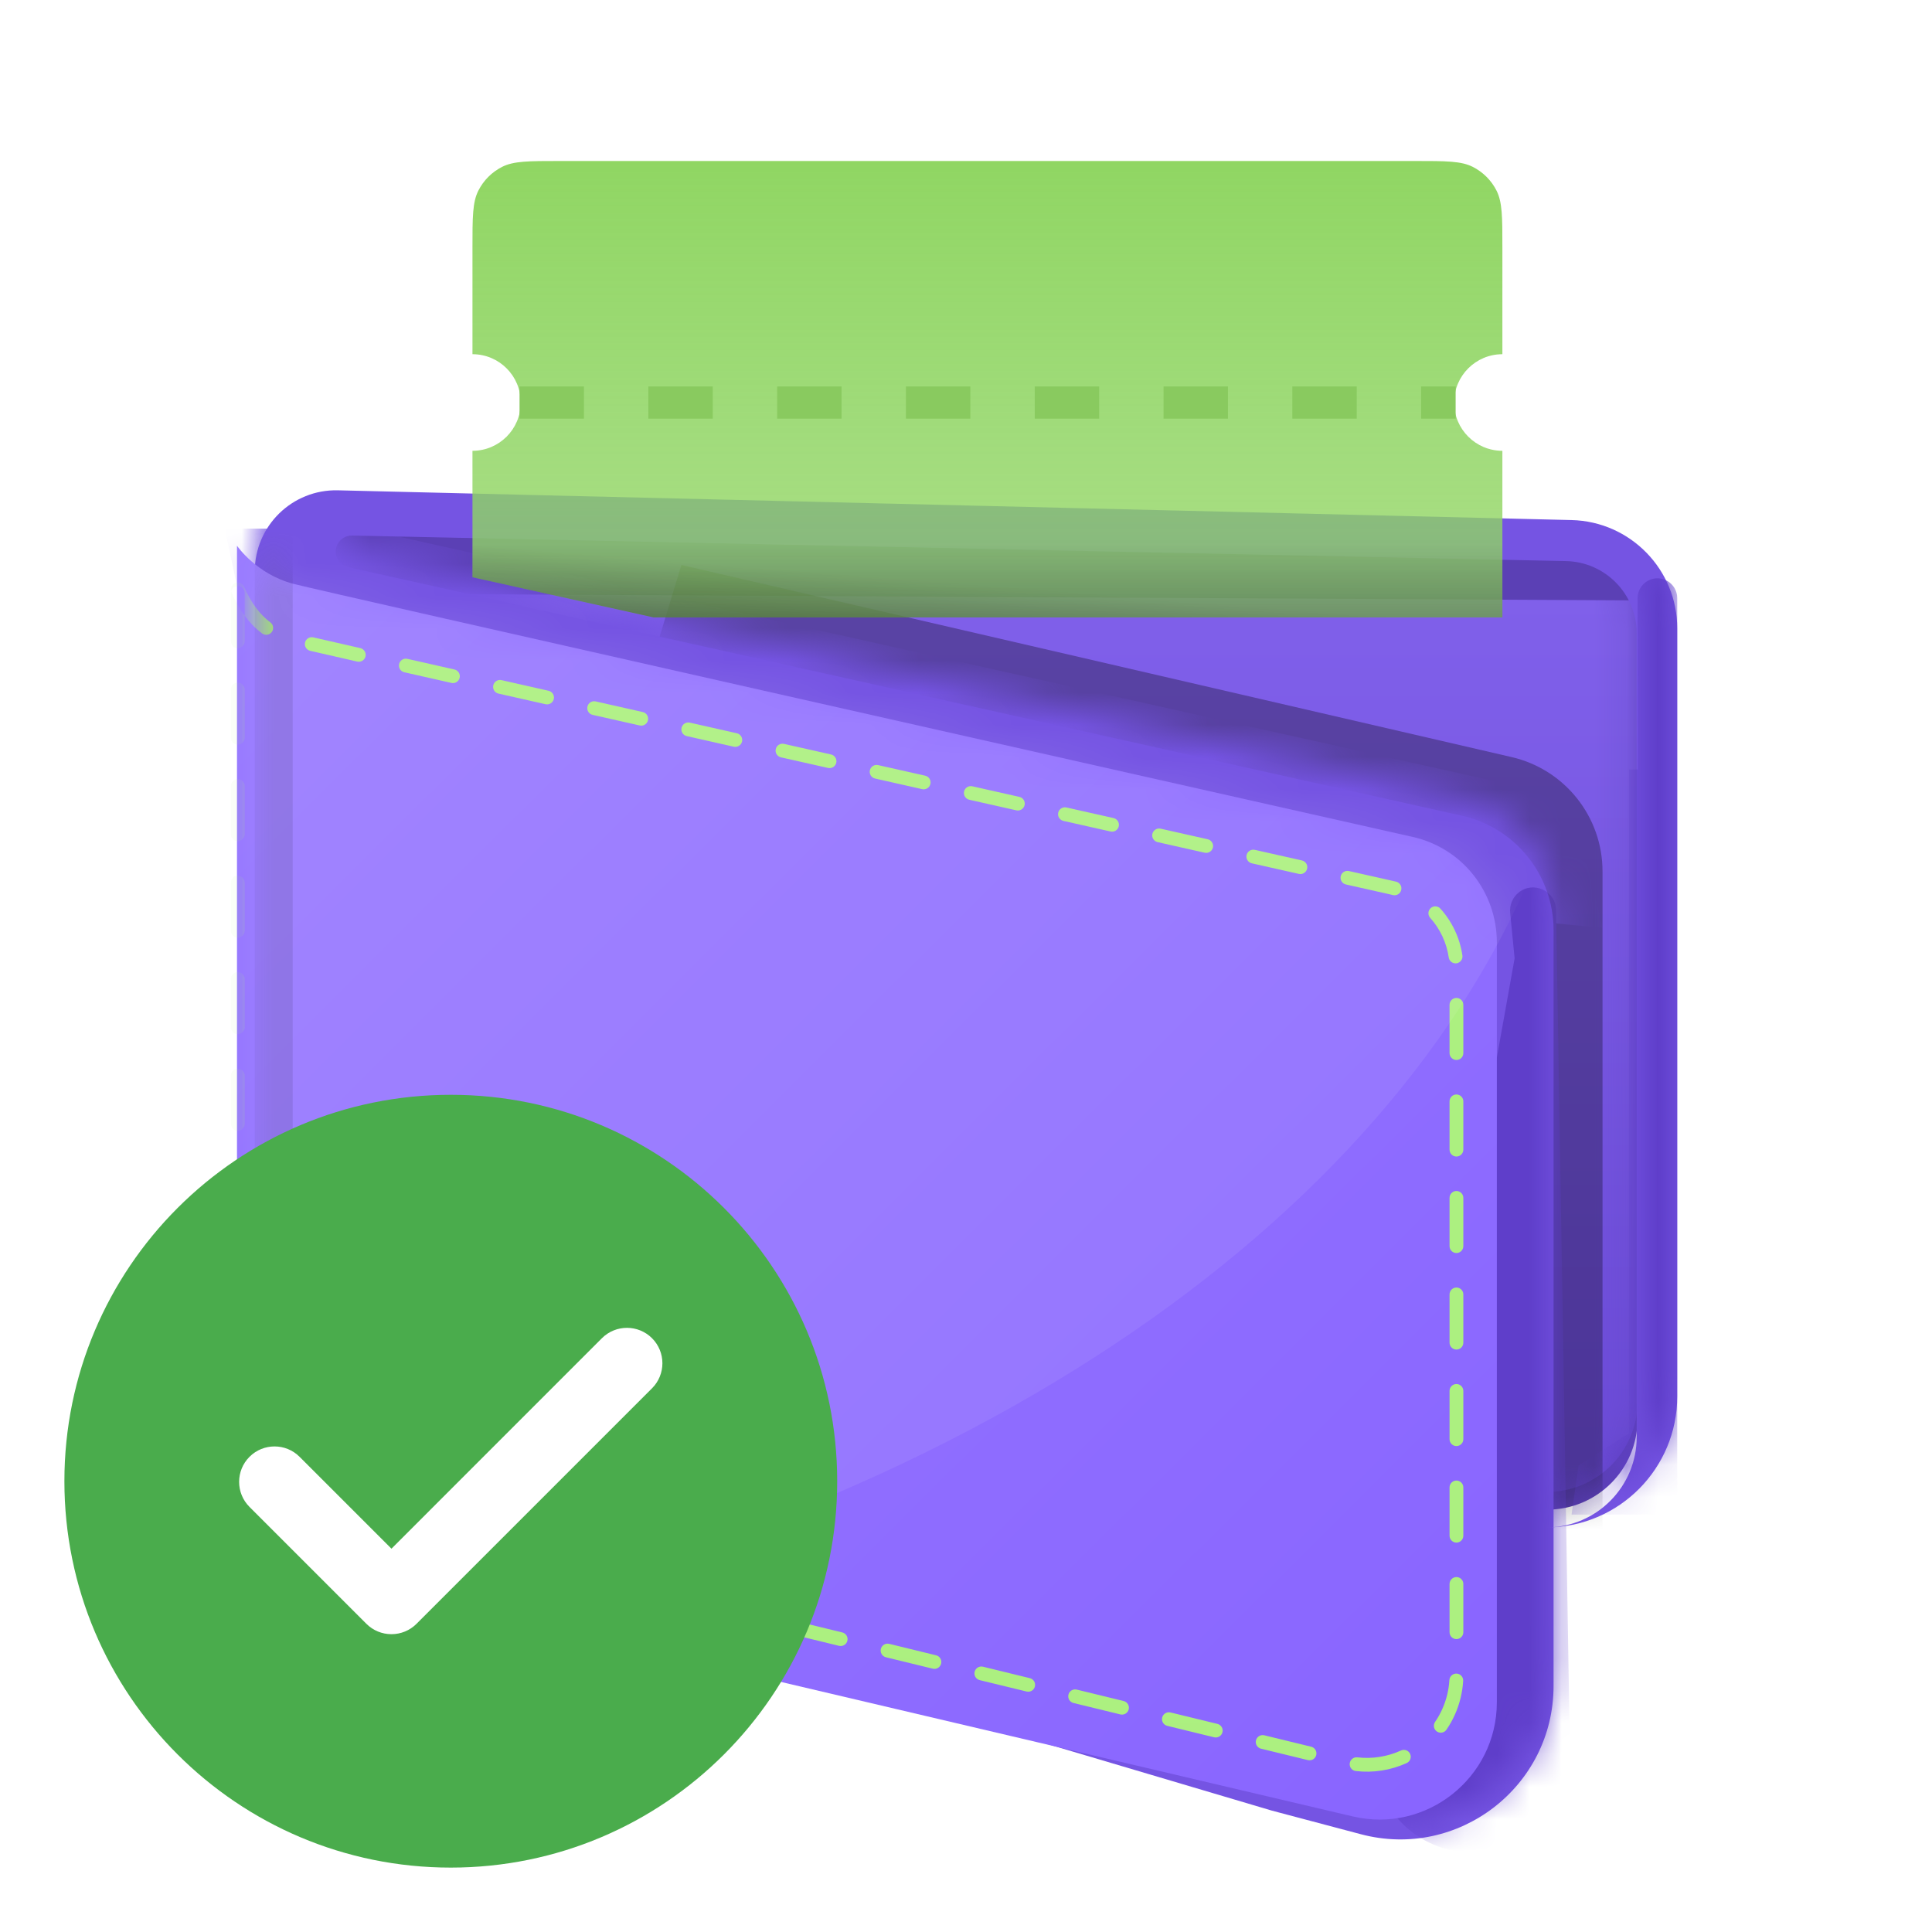 <svg width="60" height="60" viewBox="0 0 60 60" fill="none" xmlns="http://www.w3.org/2000/svg">
<path fill-rule="evenodd" clip-rule="evenodd" d="M10.182 15.777L48.372 16.376C49.75 16.398 50.855 17.521 50.855 18.899V44.08C50.855 45.628 49.6 46.883 48.053 46.883H10.182V15.777Z" fill="#5B40B5"/>
<mask id="mask0_808_15152" style="mask-type:alpha" maskUnits="userSpaceOnUse" x="10" y="15" width="41" height="32">
<path fill-rule="evenodd" clip-rule="evenodd" d="M10.182 15.777L48.372 16.376C49.75 16.398 50.855 17.521 50.855 18.899V44.08C50.855 45.628 49.6 46.883 48.053 46.883H10.182V15.777Z" fill="white"/>
</mask>
<g mask="url(#mask0_808_15152)">
<g filter="url(#filter0_d_808_15152)">
<path fill-rule="evenodd" clip-rule="evenodd" d="M10.182 18.984L50.855 19.198V44.08C50.855 45.628 49.6 46.883 48.053 46.883H10.182V18.984Z" fill="url(#paint0_linear_808_15152)"/>
</g>
<g filter="url(#filter1_f_808_15152)">
<path fill-rule="evenodd" clip-rule="evenodd" d="M21.161 17.546L46.945 23.512C48.598 23.895 49.768 25.366 49.768 27.062V49.307L14.673 38.914L21.161 17.546Z" fill="black" fill-opacity="0.3"/>
</g>
</g>
<g filter="url(#filter2_i_808_15152)">
<path fill-rule="evenodd" clip-rule="evenodd" d="M39.504 55.68L42.26 56.411C45.284 57.214 48.247 54.934 48.247 51.806V28.337C48.247 26.63 47.063 25.152 45.398 24.78L10.816 17.061C10.497 16.989 10.332 16.634 10.485 16.345C10.573 16.178 10.747 16.076 10.935 16.08L48.633 16.873C49.853 16.898 50.829 17.895 50.829 19.115V44.075C50.829 45.612 49.593 46.864 48.056 46.883C50.288 46.864 52.088 45.048 52.088 42.815V18.962C52.088 17.136 50.632 15.643 48.806 15.599L10.495 14.675C9.078 14.641 7.912 15.78 7.912 17.197V44.935L8.757 46.562L39.504 55.68Z" fill="#7554E3"/>
</g>
<mask id="mask1_808_15152" style="mask-type:alpha" maskUnits="userSpaceOnUse" x="7" y="14" width="46" height="43">
<path fill-rule="evenodd" clip-rule="evenodd" d="M39.504 55.68L42.26 56.411C45.284 57.214 48.247 54.934 48.247 51.806V28.337C48.247 26.63 47.063 25.152 45.398 24.78L10.816 17.061C10.497 16.989 10.332 16.634 10.485 16.345C10.573 16.178 10.747 16.076 10.935 16.08L48.633 16.873C49.853 16.898 50.829 17.895 50.829 19.115V44.075C50.829 45.612 49.593 46.864 48.056 46.883C50.288 46.864 52.088 45.048 52.088 42.815V18.962C52.088 17.136 50.632 15.643 48.806 15.599L10.495 14.675C9.078 14.641 7.912 15.78 7.912 17.197V44.935L8.757 46.562L39.504 55.68Z" fill="white"/>
</mask>
<g mask="url(#mask1_808_15152)">
<path fill-rule="evenodd" clip-rule="evenodd" d="M11.267 16.416H6.978L7.384 18.306L46.326 28.495L49.768 28.813L48.806 24.792L11.267 16.416Z" fill="#7554E3"/>
<path fill-rule="evenodd" clip-rule="evenodd" d="M46.899 28.346C46.876 28.11 46.972 27.878 47.154 27.726C47.615 27.342 48.316 27.664 48.326 28.264L48.755 54.425C48.783 56.129 47.41 57.524 45.706 57.524C43.807 57.524 42.37 55.807 42.705 53.937L47.038 29.763L46.899 28.346Z" fill="#5F3ECA"/>
<path fill-rule="evenodd" clip-rule="evenodd" d="M50.856 18.577C50.856 18.35 50.981 18.141 51.181 18.034C51.591 17.813 52.088 18.11 52.088 18.576V47.037H48.806L49.024 45.509L50.592 44.511V23.898H50.862L50.856 18.577Z" fill="#5F3ECA"/>
</g>
<path fill-rule="evenodd" clip-rule="evenodd" d="M14.673 7.69C14.673 6.748 14.673 6.277 14.857 5.918C15.018 5.601 15.275 5.344 15.592 5.183C15.951 5 16.422 5 17.364 5H43.967C44.909 5 45.38 5 45.74 5.183C46.056 5.344 46.314 5.601 46.475 5.918C46.658 6.277 46.658 6.748 46.658 7.69V11C45.83 11 45.158 11.672 45.158 12.5C45.158 13.328 45.83 14 46.658 14V19.175H20.3L14.673 17.927V14C15.502 14 16.173 13.328 16.173 12.5C16.173 11.672 15.502 11 14.673 11V7.69Z" fill="url(#paint1_linear_808_15152)"/>
<path fill-rule="evenodd" clip-rule="evenodd" d="M14.673 7.69C14.673 6.748 14.673 6.277 14.857 5.918C15.018 5.601 15.275 5.344 15.592 5.183C15.951 5 16.422 5 17.364 5H43.967C44.909 5 45.38 5 45.74 5.183C46.056 5.344 46.314 5.601 46.475 5.918C46.658 6.277 46.658 6.748 46.658 7.69V11C45.83 11 45.158 11.672 45.158 12.5C45.158 13.328 45.83 14 46.658 14V19.175H20.3L14.673 17.927V14C15.502 14 16.173 13.328 16.173 12.5C16.173 11.672 15.502 11 14.673 11V7.69Z" fill="url(#paint2_linear_808_15152)"/>
<path fill-rule="evenodd" clip-rule="evenodd" d="M14.673 7.69C14.673 6.748 14.673 6.277 14.857 5.918C15.018 5.601 15.275 5.344 15.592 5.183C15.951 5 16.422 5 17.364 5H43.967C44.909 5 45.38 5 45.74 5.183C46.056 5.344 46.314 5.601 46.475 5.918C46.658 6.277 46.658 6.748 46.658 7.69V11C45.83 11 45.158 11.672 45.158 12.5C45.158 13.328 45.83 14 46.658 14V19.175H20.3L14.673 17.927V14C15.502 14 16.173 13.328 16.173 12.5C16.173 11.672 15.502 11 14.673 11V7.69Z" fill="url(#paint3_linear_808_15152)"/>
<g filter="url(#filter3_ii_808_15152)">
<path fill-rule="evenodd" clip-rule="evenodd" d="M7.912 16.948V45.152C7.912 46.973 9.165 48.555 10.937 48.972L42.56 56.41C44.848 56.948 47.038 55.213 47.038 52.863V29.271C47.038 27.698 45.961 26.338 44.427 25.992C36.095 24.117 10.638 18.385 9.671 18.134C8.514 17.833 7.912 16.948 7.912 16.948Z" fill="url(#paint4_linear_808_15152)"/>
</g>
<mask id="mask2_808_15152" style="mask-type:alpha" maskUnits="userSpaceOnUse" x="7" y="16" width="41" height="41">
<path fill-rule="evenodd" clip-rule="evenodd" d="M7.912 16.948V45.152C7.912 46.973 9.165 48.555 10.937 48.972L42.56 56.41C44.848 56.948 47.038 55.213 47.038 52.863V29.271C47.038 27.698 45.961 26.338 44.427 25.992C36.095 24.117 10.638 18.385 9.671 18.134C8.514 17.833 7.912 16.948 7.912 16.948Z" fill="white"/>
</mask>
<g mask="url(#mask2_808_15152)">
<path fill-rule="evenodd" clip-rule="evenodd" d="M8.44 19.628C8.51 19.533 8.49 19.398 8.395 19.328C8.067 19.085 7.795 18.717 7.58 18.221C7.533 18.113 7.407 18.062 7.299 18.109C7.2 18.152 7.15 18.26 7.177 18.36C7.172 18.378 7.169 18.396 7.169 18.416V19.914C7.169 20.032 7.265 20.128 7.384 20.128C7.502 20.128 7.598 20.032 7.598 19.914V19.12C7.759 19.339 7.94 19.523 8.14 19.672C8.235 19.743 8.369 19.723 8.44 19.628ZM7.598 19.12C7.443 18.909 7.306 18.666 7.187 18.391C7.183 18.381 7.179 18.371 7.177 18.36C7.201 18.269 7.284 18.201 7.384 18.201C7.502 18.201 7.598 18.297 7.598 18.416V19.12ZM11.095 20.546C11.211 20.572 11.325 20.5 11.352 20.385C11.378 20.27 11.306 20.155 11.191 20.128L9.73 19.794C9.615 19.768 9.5 19.84 9.473 19.955C9.447 20.07 9.518 20.185 9.634 20.212L11.095 20.546ZM14.275 21.048C14.249 21.163 14.134 21.236 14.019 21.209L12.557 20.878C12.441 20.852 12.369 20.737 12.395 20.622C12.421 20.507 12.536 20.434 12.652 20.461L14.114 20.792C14.229 20.818 14.301 20.933 14.275 21.048ZM16.943 21.87C17.058 21.896 17.172 21.824 17.199 21.709C17.225 21.593 17.152 21.479 17.037 21.453L15.575 21.122C15.459 21.096 15.345 21.169 15.319 21.284C15.293 21.399 15.365 21.514 15.48 21.54L16.943 21.87ZM20.123 22.369C20.097 22.484 19.982 22.557 19.867 22.53L18.405 22.201C18.29 22.175 18.217 22.06 18.243 21.945C18.269 21.829 18.384 21.757 18.499 21.783L19.961 22.113C20.077 22.139 20.149 22.253 20.123 22.369ZM22.789 23.19C22.904 23.216 23.019 23.143 23.045 23.028C23.071 22.913 22.998 22.798 22.883 22.772L21.422 22.442C21.306 22.416 21.192 22.489 21.166 22.604C21.14 22.72 21.212 22.834 21.327 22.86L22.789 23.19ZM25.971 23.687C25.945 23.802 25.831 23.875 25.715 23.849L24.253 23.52C24.138 23.494 24.066 23.379 24.092 23.264C24.118 23.148 24.232 23.076 24.348 23.102L25.809 23.431C25.925 23.457 25.997 23.572 25.971 23.687ZM28.639 24.508C28.755 24.534 28.869 24.461 28.895 24.346C28.921 24.23 28.849 24.116 28.733 24.09L27.271 23.761C27.156 23.735 27.041 23.807 27.015 23.922C26.989 24.038 27.062 24.152 27.177 24.178L28.639 24.508ZM31.82 25.004C31.794 25.119 31.68 25.192 31.564 25.166L30.102 24.837C29.987 24.811 29.914 24.696 29.94 24.581C29.966 24.465 30.081 24.393 30.196 24.419L31.659 24.748C31.774 24.774 31.846 24.889 31.82 25.004ZM34.488 25.823C34.603 25.849 34.718 25.777 34.744 25.662C34.77 25.546 34.697 25.432 34.582 25.406L33.12 25.077C33.004 25.051 32.89 25.123 32.864 25.238C32.838 25.354 32.91 25.468 33.026 25.494L34.488 25.823ZM37.669 26.32C37.643 26.435 37.528 26.508 37.413 26.482L35.95 26.153C35.835 26.127 35.763 26.012 35.788 25.897C35.815 25.782 35.929 25.709 36.044 25.735L37.507 26.064C37.622 26.09 37.694 26.205 37.669 26.32ZM40.338 27.14C40.453 27.166 40.568 27.093 40.594 26.978C40.62 26.862 40.547 26.748 40.432 26.722L38.97 26.393C38.854 26.367 38.74 26.439 38.714 26.555C38.688 26.67 38.76 26.785 38.876 26.811L40.338 27.14ZM43.362 27.382C43.476 27.412 43.545 27.529 43.515 27.643C43.486 27.758 43.369 27.826 43.254 27.797L43.178 27.778L41.799 27.468C41.684 27.442 41.611 27.328 41.637 27.212C41.663 27.097 41.778 27.025 41.893 27.051L43.272 27.361C43.302 27.367 43.332 27.375 43.362 27.382ZM45.235 29.916C45.352 29.899 45.433 29.79 45.416 29.673C45.337 29.13 45.098 28.625 44.734 28.219C44.656 28.131 44.52 28.123 44.432 28.202C44.344 28.281 44.337 28.416 44.416 28.505C44.724 28.848 44.925 29.276 44.992 29.735C45.009 29.852 45.118 29.933 45.235 29.916ZM45.445 32.705C45.445 32.823 45.349 32.919 45.231 32.919C45.113 32.919 45.017 32.823 45.017 32.705V31.206C45.017 31.088 45.113 30.992 45.231 30.992C45.349 30.992 45.445 31.088 45.445 31.206V32.705ZM45.231 35.917C45.349 35.917 45.445 35.821 45.445 35.703V34.204C45.445 34.086 45.349 33.99 45.231 33.99C45.113 33.99 45.017 34.086 45.017 34.204V35.703C45.017 35.821 45.113 35.917 45.231 35.917ZM45.445 38.7C45.445 38.818 45.349 38.914 45.231 38.914C45.113 38.914 45.017 38.818 45.017 38.7V37.201C45.017 37.083 45.113 36.987 45.231 36.987C45.349 36.987 45.445 37.083 45.445 37.201V38.7ZM45.231 41.912C45.349 41.912 45.445 41.816 45.445 41.698V40.199C45.445 40.081 45.349 39.985 45.231 39.985C45.113 39.985 45.017 40.081 45.017 40.199V41.698C45.017 41.816 45.113 41.912 45.231 41.912ZM45.445 44.695C45.445 44.813 45.349 44.909 45.231 44.909C45.113 44.909 45.017 44.813 45.017 44.695V43.196C45.017 43.078 45.113 42.982 45.231 42.982C45.349 42.982 45.445 43.078 45.445 43.196V44.695ZM45.231 47.907C45.349 47.907 45.445 47.811 45.445 47.693V46.194C45.445 46.076 45.349 45.98 45.231 45.98C45.113 45.98 45.017 46.076 45.017 46.194V47.693C45.017 47.811 45.113 47.907 45.231 47.907ZM45.445 50.69C45.445 50.808 45.349 50.904 45.231 50.904C45.113 50.904 45.017 50.808 45.017 50.69V49.191C45.017 49.073 45.113 48.977 45.231 48.977C45.349 48.977 45.445 49.073 45.445 49.191V50.69ZM44.624 53.773C44.721 53.84 44.855 53.815 44.921 53.717C45.124 53.421 45.273 53.089 45.36 52.733C45.402 52.558 45.429 52.381 45.44 52.202C45.447 52.084 45.357 51.982 45.239 51.975C45.121 51.968 45.019 52.058 45.012 52.176C45.003 52.33 44.98 52.482 44.944 52.631C44.869 52.937 44.742 53.222 44.568 53.475C44.501 53.573 44.526 53.706 44.624 53.773ZM42.105 55.001C41.987 54.988 41.903 54.881 41.917 54.764C41.931 54.647 42.037 54.562 42.154 54.576C42.62 54.63 43.087 54.555 43.51 54.363C43.617 54.314 43.744 54.361 43.793 54.469C43.842 54.577 43.794 54.704 43.687 54.753C43.194 54.977 42.649 55.065 42.105 55.001ZM39.005 54.049C38.977 54.163 39.047 54.279 39.162 54.307L40.618 54.662C40.733 54.69 40.849 54.62 40.877 54.505C40.905 54.39 40.835 54.274 40.72 54.246L39.264 53.891C39.149 53.863 39.033 53.934 39.005 54.049ZM36.25 53.598C36.135 53.57 36.065 53.454 36.093 53.339C36.121 53.224 36.237 53.154 36.352 53.182L37.808 53.537C37.922 53.565 37.993 53.681 37.965 53.795C37.937 53.91 37.821 53.981 37.706 53.953L36.25 53.598ZM33.181 52.629C33.153 52.744 33.223 52.86 33.338 52.888L34.794 53.243C34.909 53.271 35.025 53.2 35.053 53.085C35.081 52.971 35.011 52.855 34.896 52.827L33.44 52.472C33.325 52.444 33.209 52.514 33.181 52.629ZM30.426 52.178C30.311 52.15 30.24 52.034 30.268 51.919C30.296 51.804 30.412 51.733 30.527 51.761L31.983 52.117C32.098 52.145 32.168 52.26 32.14 52.375C32.112 52.49 31.997 52.56 31.882 52.532L30.426 52.178ZM27.356 51.209C27.328 51.324 27.399 51.44 27.514 51.468L28.97 51.823C29.084 51.851 29.2 51.78 29.228 51.665C29.256 51.55 29.186 51.434 29.071 51.407L27.615 51.051C27.5 51.023 27.384 51.094 27.356 51.209ZM24.601 50.758C24.486 50.73 24.416 50.614 24.444 50.499C24.472 50.384 24.588 50.314 24.703 50.342L26.159 50.697C26.273 50.725 26.344 50.84 26.316 50.955C26.288 51.07 26.172 51.141 26.057 51.113L24.601 50.758ZM21.532 49.789C21.504 49.904 21.574 50.019 21.689 50.047L23.145 50.402C23.26 50.43 23.376 50.36 23.404 50.245C23.432 50.13 23.361 50.014 23.247 49.986L21.791 49.631C21.676 49.603 21.56 49.674 21.532 49.789ZM18.777 49.337C18.662 49.309 18.592 49.194 18.62 49.079C18.648 48.964 18.764 48.893 18.878 48.921L20.334 49.276C20.449 49.304 20.52 49.42 20.492 49.535C20.464 49.65 20.348 49.721 20.233 49.693L18.777 49.337ZM15.707 48.369C15.679 48.484 15.75 48.599 15.864 48.627L17.321 48.983C17.436 49.011 17.551 48.94 17.579 48.825C17.607 48.71 17.537 48.594 17.422 48.566L15.966 48.212C15.851 48.184 15.735 48.254 15.707 48.369ZM12.953 47.917C12.838 47.889 12.767 47.773 12.795 47.658C12.823 47.544 12.939 47.473 13.054 47.501L14.51 47.856C14.625 47.884 14.695 48 14.667 48.115C14.639 48.23 14.524 48.3 14.409 48.272L12.953 47.917ZM9.883 46.949C9.855 47.064 9.925 47.18 10.04 47.208L11.496 47.563C11.611 47.591 11.727 47.52 11.755 47.405C11.783 47.29 11.712 47.175 11.598 47.147L10.141 46.792C10.027 46.764 9.911 46.834 9.883 46.949ZM7.516 45.436C7.462 45.33 7.504 45.201 7.61 45.148C7.715 45.094 7.844 45.137 7.898 45.242C8.111 45.662 8.427 46.022 8.817 46.287C8.914 46.354 8.94 46.487 8.873 46.585C8.807 46.683 8.674 46.708 8.576 46.642C8.126 46.336 7.761 45.92 7.516 45.436ZM7.384 42.181C7.265 42.181 7.169 42.277 7.169 42.395V43.894C7.169 44.012 7.265 44.108 7.384 44.108C7.502 44.108 7.598 44.012 7.598 43.894V42.395C7.598 42.277 7.502 42.181 7.384 42.181ZM7.169 39.398C7.169 39.28 7.265 39.184 7.384 39.184C7.502 39.184 7.598 39.28 7.598 39.398V40.897C7.598 41.015 7.502 41.111 7.384 41.111C7.265 41.111 7.169 41.015 7.169 40.897V39.398ZM7.384 36.186C7.265 36.186 7.169 36.282 7.169 36.4V37.899C7.169 38.017 7.265 38.113 7.384 38.113C7.502 38.113 7.598 38.017 7.598 37.899V36.4C7.598 36.282 7.502 36.186 7.384 36.186ZM7.169 33.403C7.169 33.285 7.265 33.189 7.384 33.189C7.502 33.189 7.598 33.285 7.598 33.403V34.901C7.598 35.02 7.502 35.116 7.384 35.116C7.265 35.116 7.169 35.02 7.169 34.901V33.403ZM7.384 30.191C7.265 30.191 7.169 30.287 7.169 30.405V31.904C7.169 32.022 7.265 32.118 7.384 32.118C7.502 32.118 7.598 32.022 7.598 31.904V30.405C7.598 30.287 7.502 30.191 7.384 30.191ZM7.169 27.408C7.169 27.29 7.265 27.194 7.384 27.194C7.502 27.194 7.598 27.29 7.598 27.408V28.907C7.598 29.025 7.502 29.121 7.384 29.121C7.265 29.121 7.169 29.025 7.169 28.907V27.408ZM7.384 24.196C7.265 24.196 7.169 24.292 7.169 24.41V25.909C7.169 26.027 7.265 26.123 7.384 26.123C7.502 26.123 7.598 26.027 7.598 25.909V24.41C7.598 24.292 7.502 24.196 7.384 24.196ZM7.169 21.413C7.169 21.295 7.265 21.199 7.384 21.199C7.502 21.199 7.598 21.295 7.598 21.413V22.912C7.598 23.03 7.502 23.126 7.384 23.126C7.265 23.126 7.169 23.03 7.169 22.912V21.413Z" fill="#ACF080"/>
<ellipse cx="-3.598" cy="18.306" rx="52.992" ry="33.829" fill="white" fill-opacity="0.075"/>
<rect x="7.912" y="16.416" width="1.178" height="32.758" fill="black" fill-opacity="0.097"/>
</g>
<path fill-rule="evenodd" clip-rule="evenodd" d="M14 58C20.627 58 26 52.627 26 46C26 39.373 20.627 34 14 34C7.373 34 2 39.373 2 46C2 52.627 7.373 58 14 58Z" fill="#4AAC4C"/>
<path fill-rule="evenodd" clip-rule="evenodd" d="M20.249 41.559C20.679 41.989 20.679 42.685 20.249 43.115L12.935 50.429C12.729 50.636 12.449 50.751 12.157 50.751C11.865 50.751 11.585 50.636 11.379 50.429L7.748 46.798C7.319 46.369 7.319 45.672 7.748 45.243C8.178 44.813 8.875 44.813 9.304 45.243L12.157 48.096L18.693 41.559C19.123 41.13 19.819 41.13 20.249 41.559Z" fill="white"/>
<line x1="16.135" y1="12.501" x2="45.206" y2="12.501" stroke="#89CA5F" stroke-dasharray="2 2"/>
<defs>
<filter id="filter0_d_808_15152" x="10.182" y="18.432" width="40.674" height="28.45" filterUnits="userSpaceOnUse" color-interpolation-filters="sRGB">
<feFlood flood-opacity="0" result="BackgroundImageFix"/>
<feColorMatrix in="SourceAlpha" type="matrix" values="0 0 0 0 0 0 0 0 0 0 0 0 0 0 0 0 0 0 127 0" result="hardAlpha"/>
<feOffset dy="-0.552"/>
<feColorMatrix type="matrix" values="0 0 0 0 0 0 0 0 0 0 0 0 0 0 0 0 0 0 0.042 0"/>
<feBlend mode="normal" in2="BackgroundImageFix" result="effect1_dropShadow_808_15152"/>
<feBlend mode="normal" in="SourceGraphic" in2="effect1_dropShadow_808_15152" result="shape"/>
</filter>
<filter id="filter1_f_808_15152" x="7.054" y="9.927" width="50.332" height="46.999" filterUnits="userSpaceOnUse" color-interpolation-filters="sRGB">
<feFlood flood-opacity="0" result="BackgroundImageFix"/>
<feBlend mode="normal" in="SourceGraphic" in2="BackgroundImageFix" result="shape"/>
<feGaussianBlur stdDeviation="3.809" result="effect1_foregroundBlur_808_15152"/>
</filter>
<filter id="filter2_i_808_15152" x="7.912" y="14.674" width="44.177" height="41.899" filterUnits="userSpaceOnUse" color-interpolation-filters="sRGB">
<feFlood flood-opacity="0" result="BackgroundImageFix"/>
<feBlend mode="normal" in="SourceGraphic" in2="BackgroundImageFix" result="shape"/>
<feColorMatrix in="SourceAlpha" type="matrix" values="0 0 0 0 0 0 0 0 0 0 0 0 0 0 0 0 0 0 127 0" result="hardAlpha"/>
<feOffset dy="0.552"/>
<feComposite in2="hardAlpha" operator="arithmetic" k2="-1" k3="1"/>
<feColorMatrix type="matrix" values="0 0 0 0 1 0 0 0 0 1 0 0 0 0 1 0 0 0 0.243 0"/>
<feBlend mode="normal" in2="shape" result="effect1_innerShadow_808_15152"/>
</filter>
<filter id="filter3_ii_808_15152" x="7.912" y="16.948" width="39.127" height="39.561" filterUnits="userSpaceOnUse" color-interpolation-filters="sRGB">
<feFlood flood-opacity="0" result="BackgroundImageFix"/>
<feBlend mode="normal" in="SourceGraphic" in2="BackgroundImageFix" result="shape"/>
<feColorMatrix in="SourceAlpha" type="matrix" values="0 0 0 0 0 0 0 0 0 0 0 0 0 0 0 0 0 0 127 0" result="hardAlpha"/>
<feOffset dy="0.552"/>
<feComposite in2="hardAlpha" operator="arithmetic" k2="-1" k3="1"/>
<feColorMatrix type="matrix" values="0 0 0 0 1 0 0 0 0 1 0 0 0 0 1 0 0 0 0.155 0"/>
<feBlend mode="normal" in2="shape" result="effect1_innerShadow_808_15152"/>
<feColorMatrix in="SourceAlpha" type="matrix" values="0 0 0 0 0 0 0 0 0 0 0 0 0 0 0 0 0 0 127 0" result="hardAlpha"/>
<feOffset dx="-0.552" dy="-0.552"/>
<feComposite in2="hardAlpha" operator="arithmetic" k2="-1" k3="1"/>
<feColorMatrix type="matrix" values="0 0 0 0 0 0 0 0 0 0 0 0 0 0 0 0 0 0 0.158 0"/>
<feBlend mode="normal" in2="effect1_innerShadow_808_15152" result="effect2_innerShadow_808_15152"/>
</filter>
<linearGradient id="paint0_linear_808_15152" x1="10.182" y1="18.984" x2="10.182" y2="46.883" gradientUnits="userSpaceOnUse">
<stop stop-color="#8060EA"/>
<stop offset="1" stop-color="#6B4AD8"/>
</linearGradient>
<linearGradient id="paint1_linear_808_15152" x1="30.666" y1="5" x2="30.666" y2="19.175" gradientUnits="userSpaceOnUse">
<stop stop-color="#94DC65"/>
<stop offset="1" stop-color="#94DC65" stop-opacity="0.74"/>
</linearGradient>
<linearGradient id="paint2_linear_808_15152" x1="9.447" y1="16.509" x2="8.836" y2="24.355" gradientUnits="userSpaceOnUse">
<stop stop-opacity="0.01"/>
<stop offset="1" stop-opacity="0.74"/>
</linearGradient>
<linearGradient id="paint3_linear_808_15152" x1="24.364" y1="16.866" x2="24.364" y2="22.452" gradientUnits="userSpaceOnUse">
<stop stop-opacity="0.01"/>
<stop offset="1" stop-opacity="0.493"/>
</linearGradient>
<linearGradient id="paint4_linear_808_15152" x1="67.344" y1="37.205" x2="26.8" y2="-3.433" gradientUnits="userSpaceOnUse">
<stop stop-color="#8864FF"/>
<stop offset="1" stop-color="#9A7CFF"/>
</linearGradient>
</defs>
</svg>
